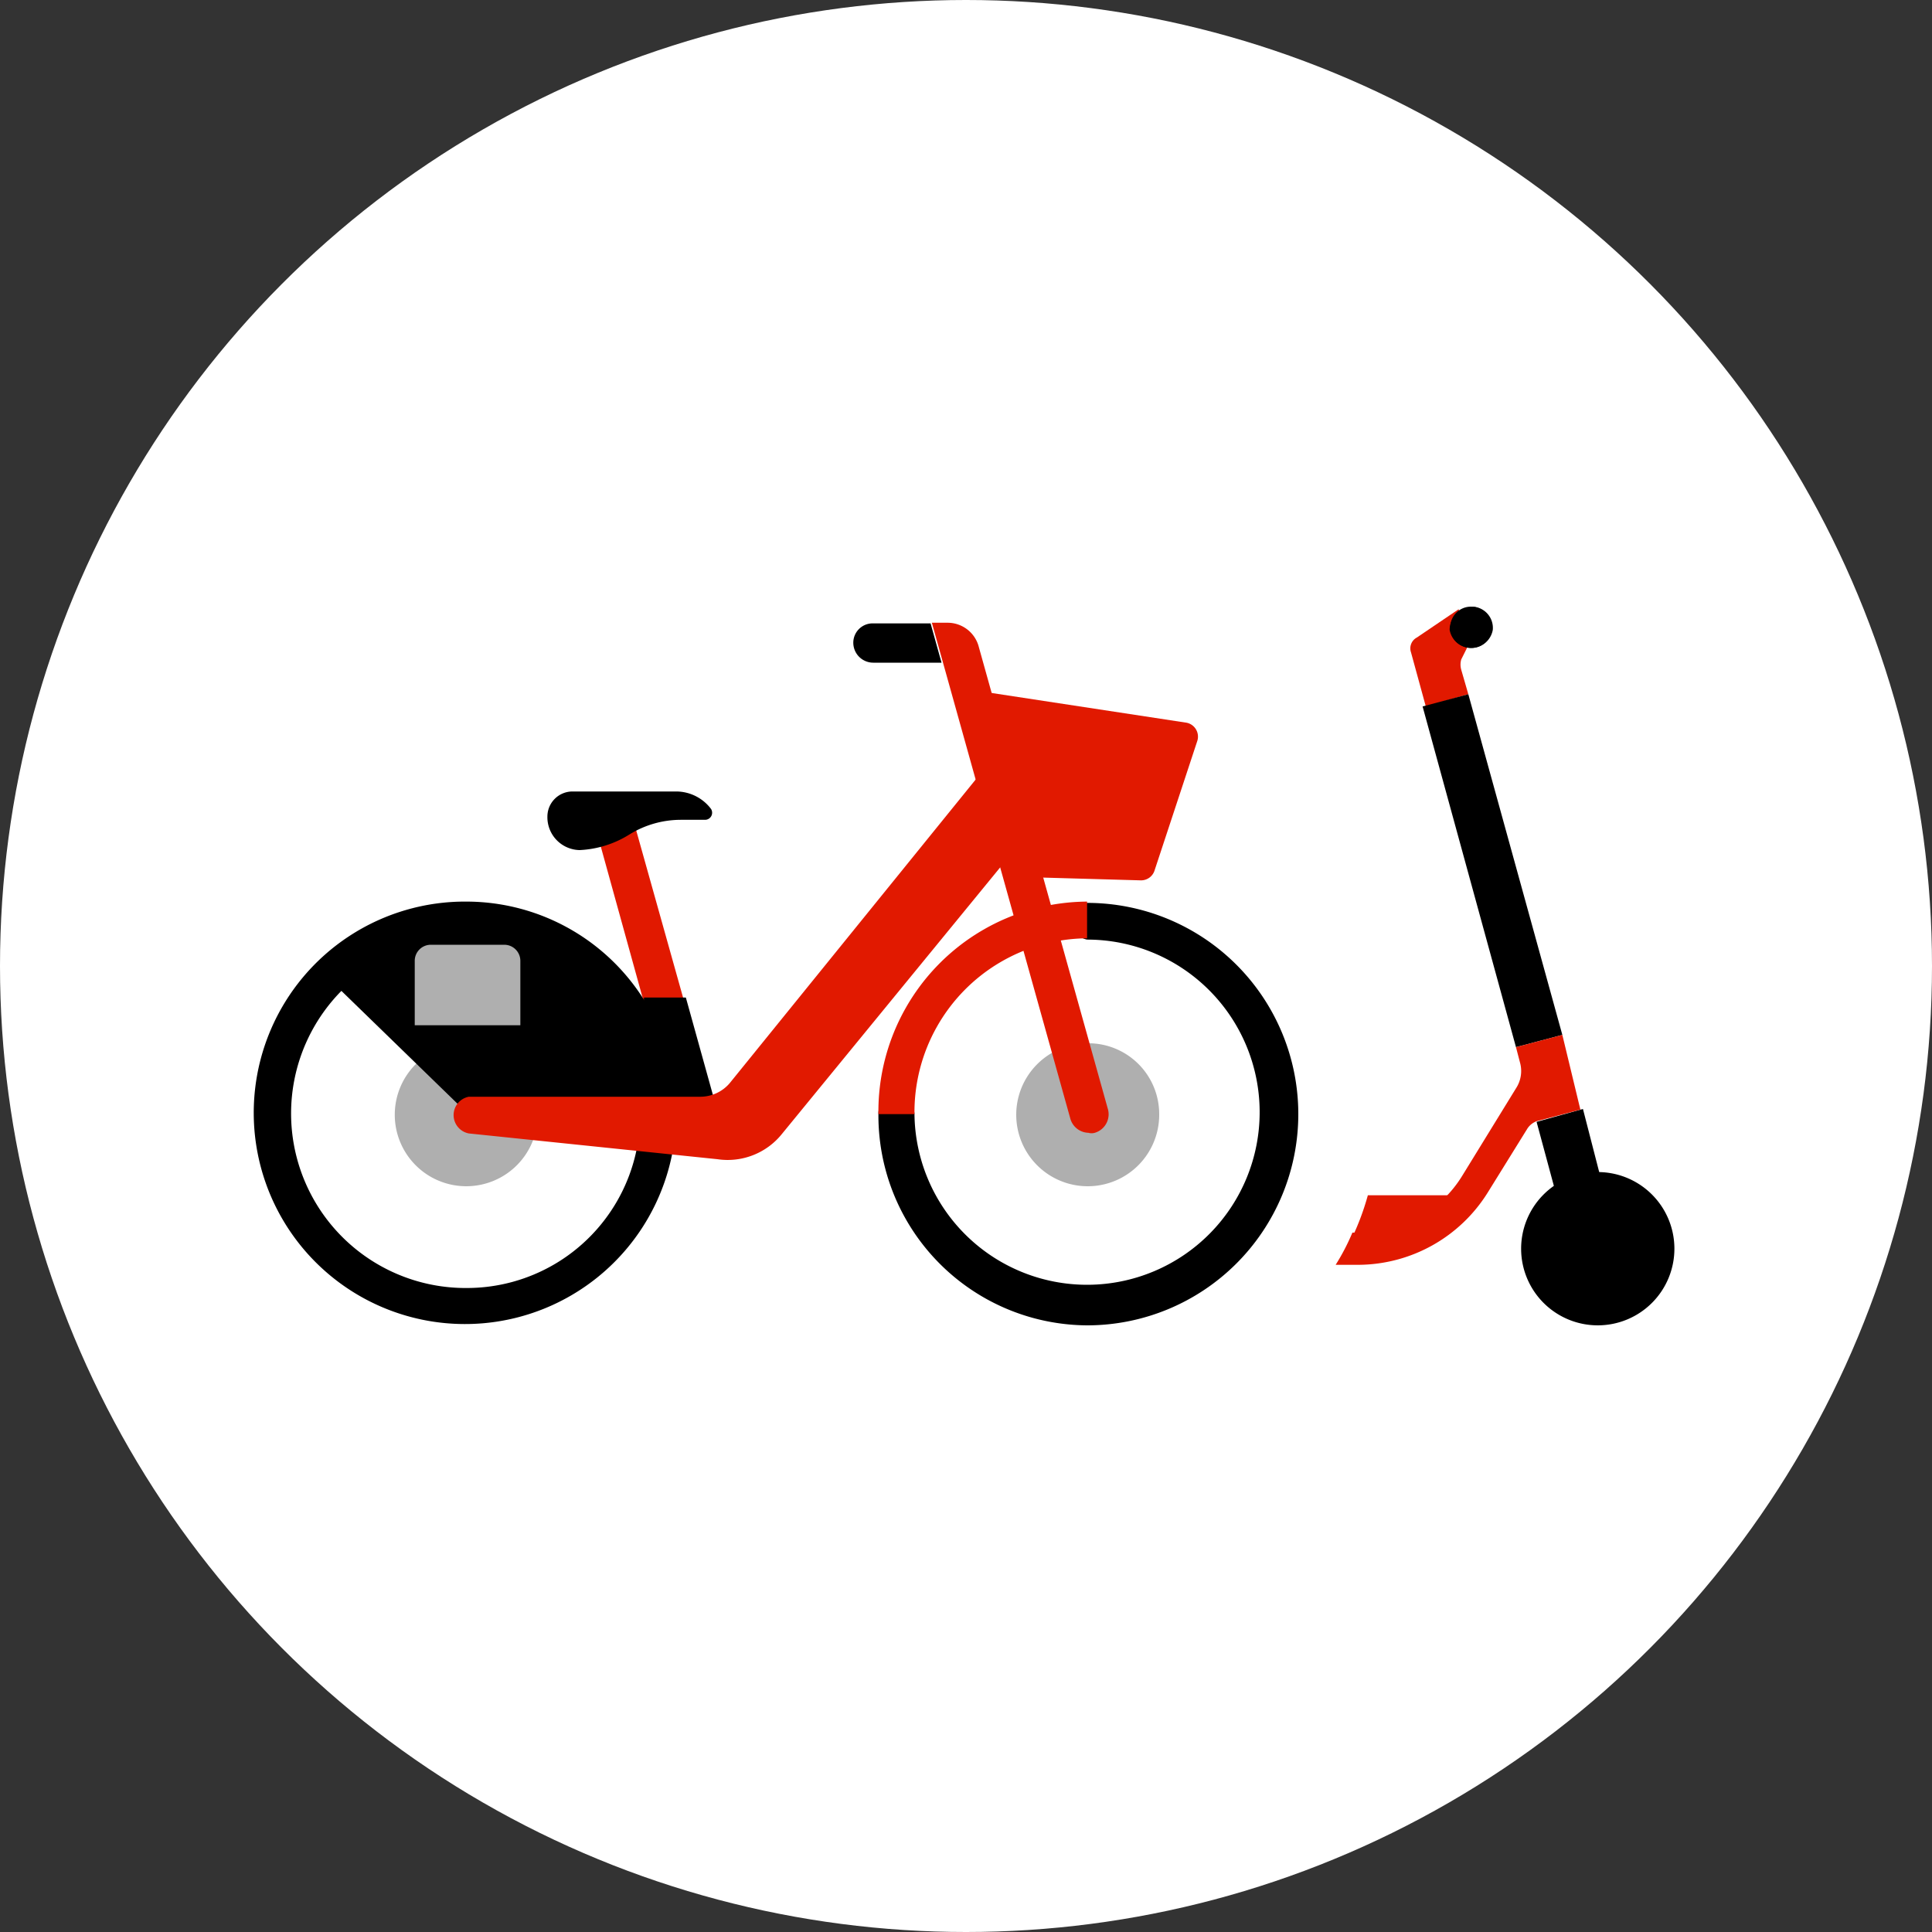 <svg xmlns="http://www.w3.org/2000/svg" viewBox="0 0 30 30"><rect x="0" y="0" width="30" height="30" fill="#333333" stroke="none"/><defs><style>.cls-1{fill:#fff;}.cls-2{fill:#e11900;}.cls-3{fill:#afafaf;}</style></defs><title>Asset 1</title><g id="Layer_2" data-name="Layer 2"><g id="Layer_1-2" data-name="Layer 1"><circle class="cls-1" cx="15" cy="15" r="15"/><path d="M24.79,18.2A1.19,1.19,0,1,0,26,19.39,1.19,1.19,0,0,0,24.79,18.2Z"/><path class="cls-2" d="M22.8,10.78l-.11-.38a.29.29,0,0,1,0-.16l.1-.2-.14-.58L22,9.9a.19.19,0,0,0-.09.23l.23.84Z"/><path d="M24.26,16.07,22.8,10.78l-.71.19,1.45,5.29Z"/><path d="M24.58,17.22l-.72.2.27,1,.71-.19Z"/><path d="M22.85,10.06a.32.32,0,1,1,.31-.31A.31.31,0,0,1,22.85,10.06Z"/><path d="M22.85,9.45a.3.3,0,1,1-.3.3A.29.29,0,0,1,22.85,9.45Zm0,0a.33.33,0,0,0-.34.33.34.34,0,0,0,.67,0A.33.33,0,0,0,22.85,9.42Z"/><path d="M16.88,20.58a3.26,3.26,0,0,1-3.24-3.28.27.27,0,0,1,.28-.28.29.29,0,0,1,.28.28,2.68,2.68,0,1,0,2.68-2.71.29.29,0,0,1,0-.57,3.28,3.28,0,0,1,0,6.56Z"/><path class="cls-2" d="M14.2,17.3h-.56A3.26,3.26,0,0,1,16.88,14v.57A2.7,2.7,0,0,0,14.2,17.3Z"/><path class="cls-3" d="M16.88,16.2A1.11,1.11,0,1,0,18,17.3,1.1,1.1,0,0,0,16.88,16.2Z"/><path class="cls-3" d="M7.26,16.2a1.11,1.11,0,1,0,1.09,1.1A1.09,1.09,0,0,0,7.26,16.2Z"/><path class="cls-2" d="M17,17.59a.18.18,0,0,1-.1,0,.3.3,0,0,1-.28-.22l-2.15-7.7h.24a.5.5,0,0,1,.49.38l2,7.16A.3.3,0,0,1,17,17.59Z"/><path class="cls-2" d="M11.19,17.57,9.83,12.72l-.58.14,1.35,4.88a.31.31,0,0,0,.28.22H11A.31.31,0,0,0,11.19,17.57Z"/><path d="M10.5,12.29a.68.68,0,0,1,.54.27.11.11,0,0,1-.09.17h-.38a1.52,1.52,0,0,0-.8.23A1.59,1.59,0,0,1,9,13.2a.51.51,0,0,1-.5-.52.39.39,0,0,1,.39-.39Z"/><path d="M10,15.49h.65l.45,1.62-1.14,0Z"/><path class="cls-2" d="M15,10.7l3.41.52a.22.22,0,0,1,.18.29l-.66,2a.22.22,0,0,1-.22.16l-2.12-.06Z"/><path d="M13.56,10.29a.31.31,0,0,1-.31-.31.3.3,0,0,1,.31-.3h.89l.17.61Z"/><path d="M7.26,14A3.28,3.28,0,1,0,10.5,17.3,3.26,3.26,0,0,0,7.26,14Zm0,6A2.71,2.71,0,1,1,9.94,17.3,2.69,2.69,0,0,1,7.26,20Z"/><path d="M5.13,15.22l2.13,2.07h3a2.69,2.69,0,0,0-2.68-2.71H6Z"/><path class="cls-2" d="M15.7,12.36c-.24-.22-.33-.52-.53-.28l-3.84,4.74a.6.6,0,0,1-.45.21H7.28a.29.29,0,0,0,0,.57l3.86.4a1.08,1.08,0,0,0,1-.39l3.66-4.47A.59.59,0,0,0,15.7,12.36Z"/><path class="cls-3" d="M8.08,15.92H6.44v-1a.25.25,0,0,1,.25-.25H7.83a.25.25,0,0,1,.25.25Z"/><path class="cls-2" d="M24.26,16.07l-.72.19.06.23a.49.49,0,0,1-.06.41l-.83,1.35a1.85,1.85,0,0,1-1.58.89H21a3.4,3.4,0,0,1-.26.5h.36a2.38,2.38,0,0,0,2-1.12l.62-1a.3.3,0,0,1,.14-.11l.68-.18Z"/><path class="cls-2" d="M21.24,18.56a4,4,0,0,1-.29.75h.89L23,18.56Z"/></g></g></svg>